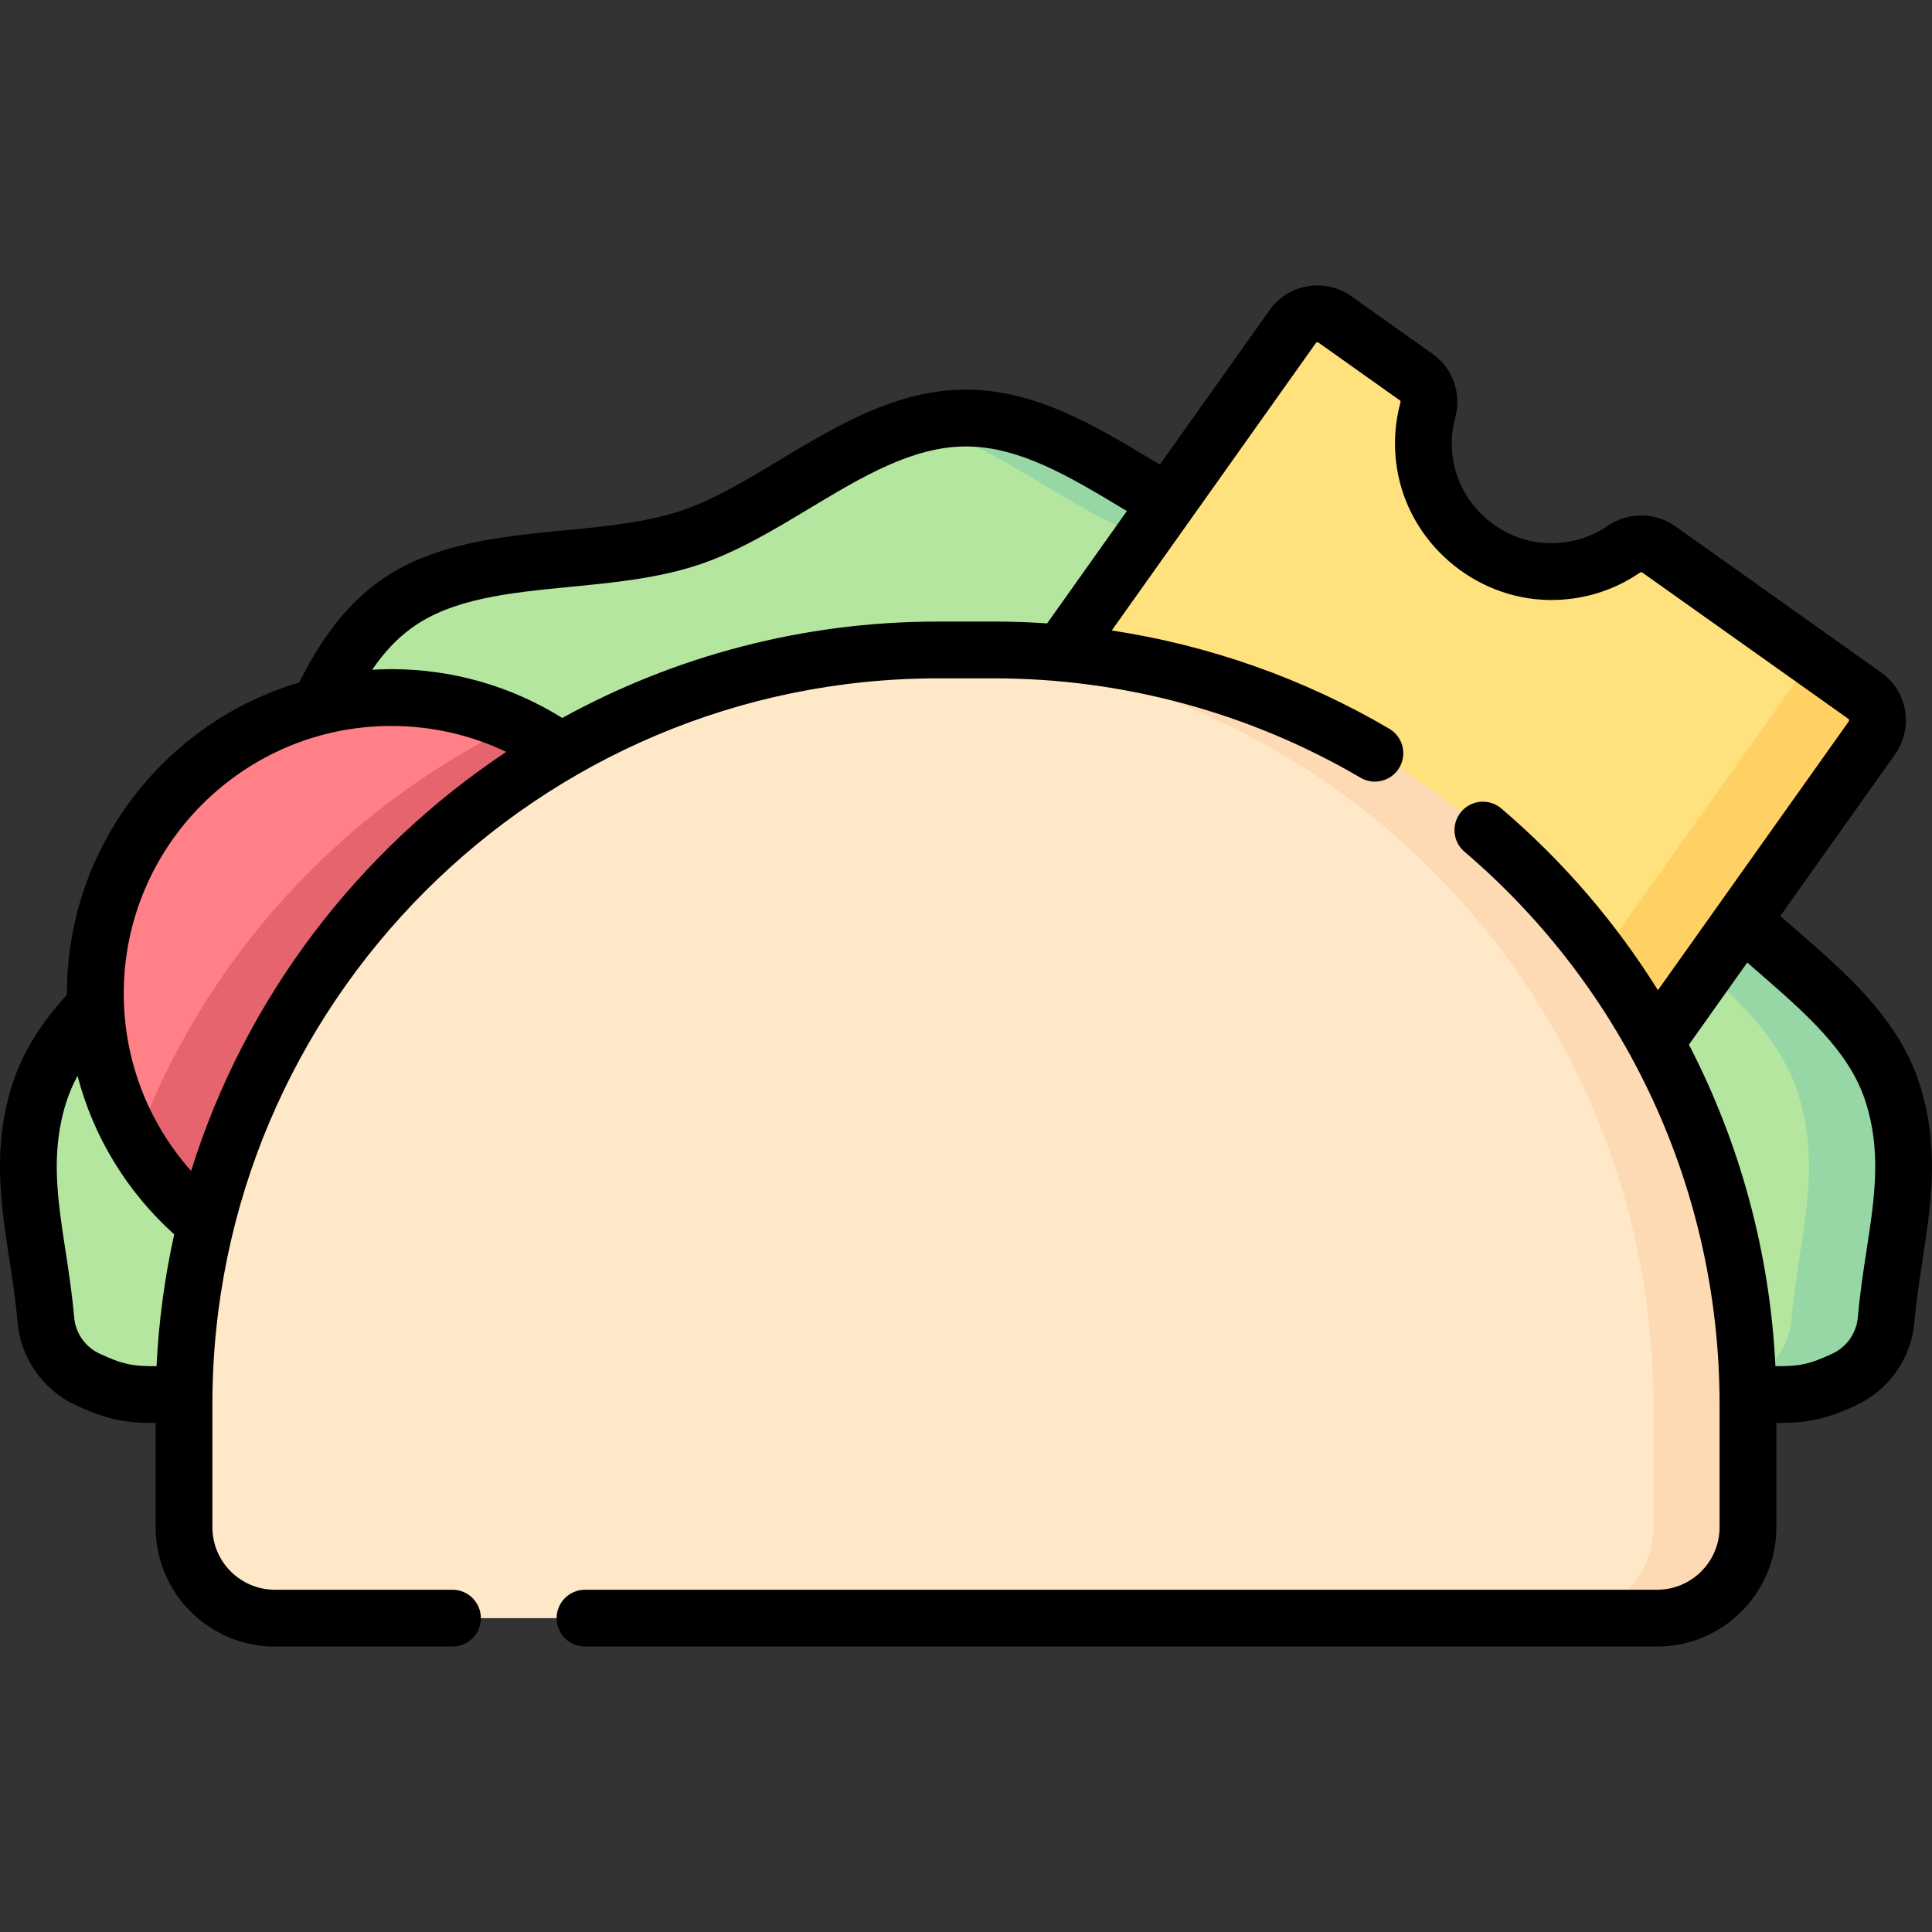 <svg id="Capa_1" enable-background="new 0 0 510.134 510.134" height="512" viewBox="0 0 510.134 510.134" width="512" xmlns="http://www.w3.org/2000/svg"><rect x="0" y="0" width="510.134" height="510.134" fill="#333333" stroke="none"/><g><g><path d="m57.29 368.008c-19.868 0-22.616 1.613-34.23-3.827-6.186-2.898-10.363-8.901-10.952-15.707-1.873-21.661-8.425-39.436-1.57-60.292 8.162-24.834 37.758-38.962 52.915-59.706 15.279-20.91 19.77-53.349 40.68-68.628 20.744-15.157 52.917-9.605 77.75-17.767 24.073-7.912 46.605-31.698 73.183-31.698 26.577 0 49.109 23.786 73.182 31.698 24.834 8.162 57.007 2.609 77.751 17.767 20.91 15.279 25.401 47.718 40.68 68.628 15.157 20.744 44.753 34.873 52.915 59.706 6.855 20.856.303 38.632-1.57 60.294-.589 6.805-4.765 12.808-10.951 15.706-11.611 5.439-14.358 3.827-34.223 3.827-24.721-.001-370.836-.001-395.56-.001z" fill="#b4e6a0"/><path d="m498.027 348.475c-.59 6.81-4.77 12.81-10.95 15.71-11.61 5.44-14.36 3.82-34.23 3.82h-3.13c3.88-.4 7.26-1.43 12.36-3.82 6.18-2.9 10.36-8.9 10.95-15.71 1.87-21.66 8.42-39.44 1.57-60.29-8.16-24.84-37.76-38.97-52.92-59.71-15.28-20.91-19.77-53.35-40.68-68.63-20.74-15.16-52.91-9.6-77.75-17.76-20.21-6.65-39.33-24.48-60.68-30.02 4.08-1.07 8.24-1.68 12.5-1.68 26.58 0 49.11 23.78 73.18 31.7 24.84 8.16 57.01 2.6 77.75 17.76 20.91 15.28 25.4 47.72 40.68 68.63 15.16 20.74 44.76 34.87 52.92 59.71 6.85 20.85.3 38.63-1.57 60.29z" fill="#96d7a5"/><path d="m181.427 262.305c0 43.15-34.98 78.13-78.13 78.13-28.75 0-53.87-15.53-67.43-38.67-6.79-11.58-10.69-25.07-10.69-39.46 0-43.15 34.98-78.13 78.12-78.13 11.72 0 22.85 2.58 32.83 7.21 26.75 12.41 45.3 39.5 45.3 70.92z" fill="#ff8087"/><path d="m492.38 183.67-54.4-38.622c-2.774-1.969-6.454-1.917-9.262.002-5.521 3.772-12.236 5.963-19.536 5.871-16.347-.205-30.415-12.38-32.926-28.534-.765-4.921-.444-9.708.763-14.148.876-3.222-.254-6.651-2.977-8.584l-21.564-15.309c-3.603-2.558-8.597-1.711-11.154 1.892l-61.388 86.467 152.948 108.587 61.388-86.467c2.558-3.603 1.711-8.597-1.892-11.155z" fill="#ffe17d"/><path d="m181.427 262.305c0 43.15-34.98 78.13-78.13 78.13-28.75 0-53.87-15.53-67.43-38.67 17.91-48.47 54.13-88.06 100.26-110.38 26.75 12.41 45.3 39.5 45.3 70.92z" fill="#e6646e"/><path d="m494.277 194.825-61.39 86.47-20.39-14.47 61.39-86.47c2.46-3.46 1.77-8.22-1.49-10.86l19.98 14.18c3.61 2.55 4.45 7.55 1.9 11.15z" fill="#ffd164"/><path d="m437.543 427.263h-364.953c-13.255 0-24-10.745-24-24v-32.499c0-109.987 89.162-199.149 199.149-199.149h14.656c109.987 0 199.149 89.162 199.149 199.149v32.499c-.001 13.255-10.746 24-24.001 24z" fill="#ffe8c8"/><path d="m461.547 370.765v32.5c0 13.25-10.75 24-24 24h-25c13.25 0 24-10.75 24-24v-32.5c0-108.25-86.37-196.33-193.95-199.08 1.71-.05 3.42-.07 5.14-.07h14.66c109.98 0 199.15 89.16 199.15 199.15z" fill="#fdd9b4"/></g><g><path d="m506.722 285.844c-5.575-16.974-19.307-28.908-32.587-40.45-1.34-1.165-2.7-2.349-4.053-3.538l30.315-42.696c4.938-6.972 3.286-16.663-3.679-21.601l-54.395-38.617c-5.263-3.742-12.431-3.774-17.836-.081-4.472 3.053-9.75 4.637-15.214 4.564-12.657-.163-23.666-9.699-25.606-22.189-.582-3.722-.384-7.435.584-11.015 1.71-6.257-.641-12.958-5.863-16.683l-21.576-15.314c-3.383-2.396-7.499-3.331-11.585-2.63-4.079.699-7.641 2.945-10.016 6.308l-28.948 40.77c-.655-.393-1.316-.788-1.963-1.177-15.215-9.149-30.948-18.611-49.233-18.611-18.28 0-34.006 9.456-49.214 18.601-9.106 5.476-17.707 10.647-26.307 13.473-9.097 2.988-19.416 3.994-30.341 5.059-17.379 1.693-35.351 3.444-49.49 13.779-9.872 7.205-16.234 17.525-20.737 26.427-35.4 10.507-61.302 43.318-61.302 82.082 0 .11.004.22.005.331-7.078 7.803-11.648 15.239-14.27 23.209-5.522 16.816-3.199 31.959-.951 46.603.826 5.384 1.68 10.951 2.174 16.674.819 9.454 6.657 17.827 15.241 21.854 8.629 4.042 13.594 4.758 21.001 4.757.069 0 .141-.001.21-.001v27.532c0 17.369 14.131 31.5 31.5 31.5h46.89c4.142 0 7.5-3.358 7.5-7.5s-3.358-7.5-7.5-7.5h-46.89c-9.098 0-16.5-7.402-16.5-16.5v-32.5c0-105.676 85.974-191.65 191.65-191.65h14.66c34.107 0 67.595 9.073 96.844 26.238 3.571 2.097 8.167.9 10.265-2.672 2.096-3.572.899-8.167-2.673-10.264-22.565-13.243-47.466-22.018-73.273-25.943l53.893-75.902c.03-.043.112-.159.309-.193.207-.034.338.056.375.082l21.556 15.3c.132.094.14.329.085.527-1.525 5.643-1.838 11.452-.931 17.259 3.05 19.627 20.348 34.622 40.238 34.878 8.566.105 16.833-2.375 23.864-7.177.202-.138.491-.216.687-.077l54.403 38.623c.229.162.28.467.123.689l-50.394 70.975c-11.112-17.813-24.984-34.03-41.345-47.98-3.151-2.688-7.886-2.311-10.573.841s-2.312 7.886.841 10.573c42.806 36.5 67.356 89.668 67.356 145.873v32.5c0 9.098-7.402 16.5-16.5 16.5h-283.07c-4.142 0-7.5 3.358-7.5 7.5s3.358 7.5 7.5 7.5h283.07c17.369 0 31.5-14.131 31.5-31.5v-27.532c.07 0 .144.001.214.001 7.41 0 12.378-.716 21.001-4.759 8.579-4.025 14.418-12.399 15.237-21.855.493-5.721 1.348-11.288 2.174-16.672 2.249-14.643 4.572-29.785-.95-46.603zm-480.479 71.552c-3.752-1.761-6.306-5.427-6.664-9.565-.537-6.215-1.429-12.032-2.292-17.657-2.161-14.081-4.027-26.24.375-39.644.711-2.162 1.644-4.298 2.81-6.441 4.19 16.02 12.975 30.544 25.529 41.84-2.507 11.287-4.095 22.915-4.667 34.806-6.383.032-8.97-.472-15.091-3.339zm24.218-48.225c-11.411-12.828-17.785-29.375-17.785-46.866 0-38.94 31.68-70.62 70.62-70.62 10.635 0 20.953 2.353 30.375 6.852-39.107 25.987-68.905 64.916-83.21 110.634zm211.936-145.056h-14.66c-35.956 0-69.791 9.238-99.271 25.454-13.546-8.435-29.059-12.884-45.169-12.884-1.687 0-3.36.063-5.023.159 3.22-4.7 6.538-8.197 10.289-10.934 10.831-7.917 26.018-9.396 42.097-10.963 11.256-1.097 22.895-2.231 33.568-5.737 10.202-3.352 19.938-9.207 29.354-14.869 14.074-8.463 27.367-16.456 41.484-16.456 14.122 0 27.422 7.998 41.504 16.466.323.194.657.393.982.589l-21.058 29.658c-4.683-.319-9.384-.483-14.097-.483zm230.45 166.058c-.863 5.625-1.756 11.441-2.292 17.655-.359 4.141-2.912 7.807-6.663 9.566-6.119 2.87-8.706 3.374-15.1 3.341-1.446-29.912-9.336-58.81-22.836-84.899l15.4-21.689c.983.859 1.97 1.725 2.94 2.568 12.286 10.678 23.891 20.765 28.176 33.81 4.402 13.408 2.536 25.568.375 39.648z"/></g></g></svg>